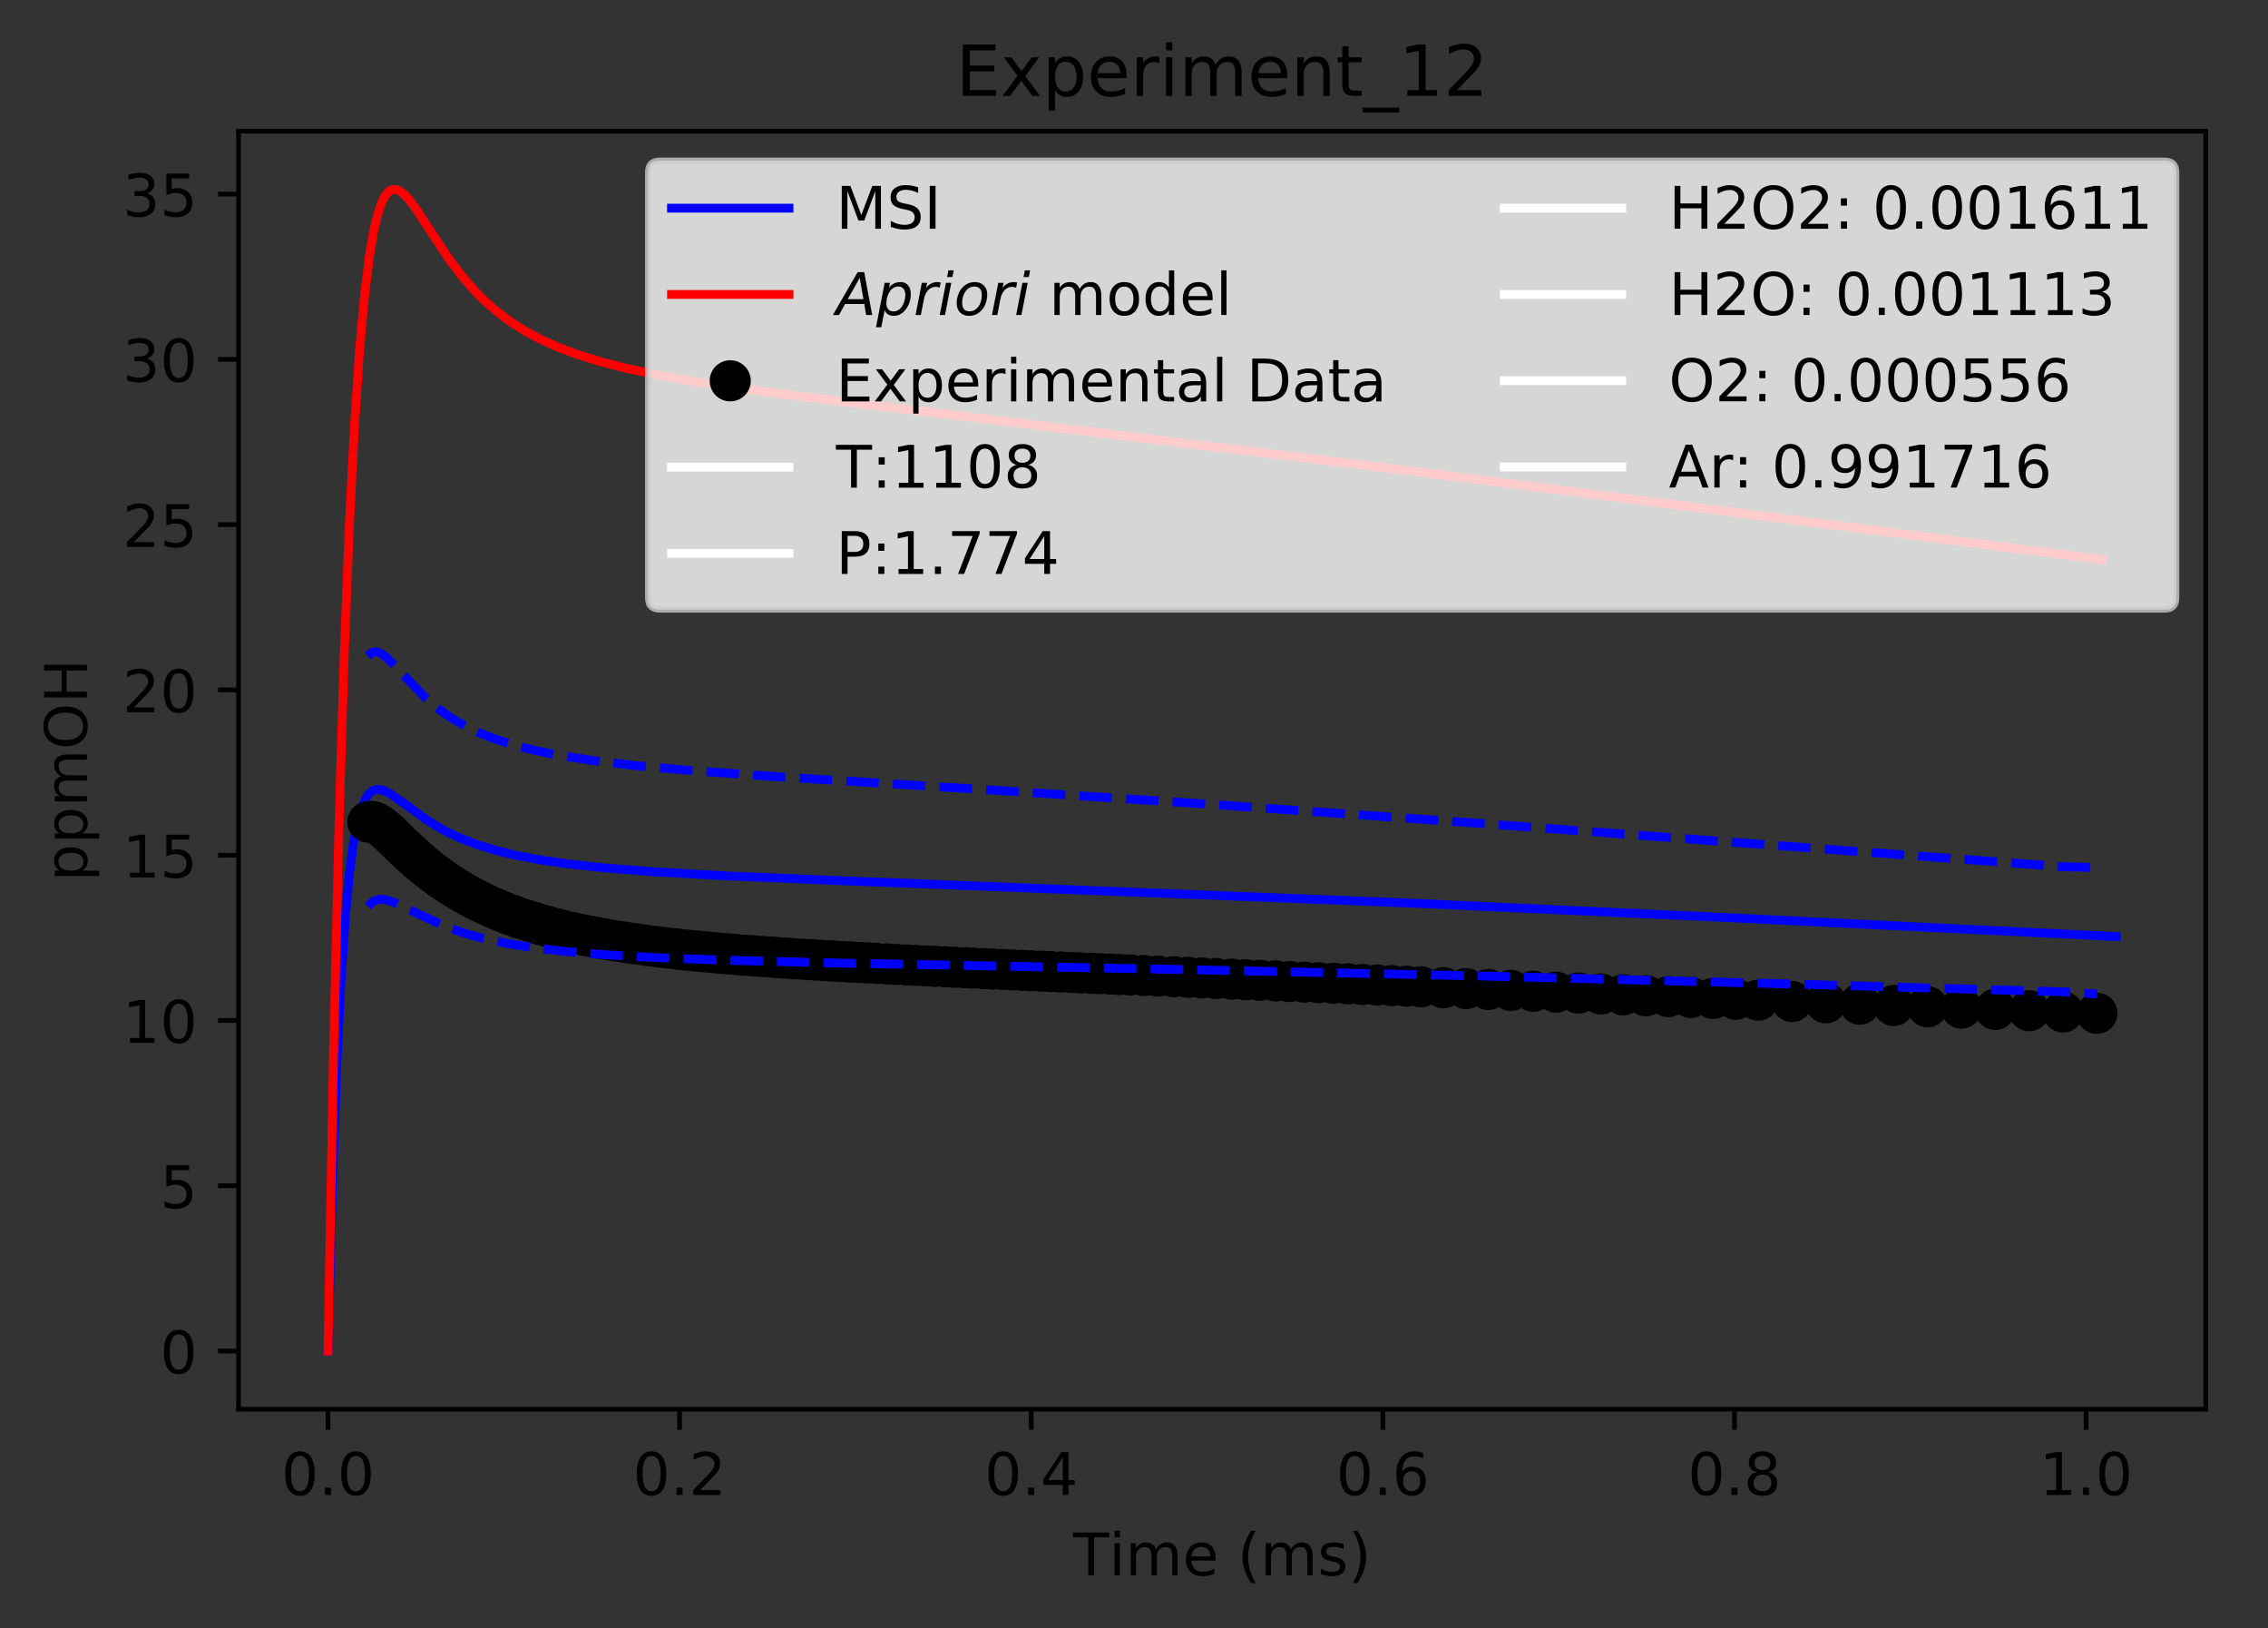 <?xml version="1.0" encoding="utf-8" standalone="no"?>
<!DOCTYPE svg PUBLIC "-//W3C//DTD SVG 1.1//EN"
  "http://www.w3.org/Graphics/SVG/1.1/DTD/svg11.dtd">
<!-- Created with matplotlib (http://matplotlib.org/) -->
<svg height="277pt" version="1.1" viewBox="0 0 386 277" width="386pt" xmlns="http://www.w3.org/2000/svg" xmlns:xlink="http://www.w3.org/1999/xlink">
 <rect x="0" y="0" width="386" height="277" fill="#333333" stroke="none"/>
 <defs>
  <style type="text/css">
*{stroke-linecap:butt;stroke-linejoin:round;}
  </style>
 </defs>
 <g id="figure_1">
  <g id="patch_1">
   <path d="M 0 277.314 
L 386.103 277.314 
L 386.103 0 
L 0 0 
z
" style="fill:none;"/>
  </g>
  <g id="axes_1">
   <g id="patch_2">
    <path d="M 40.603 239.758 
L 375.403 239.758 
L 375.403 22.318 
L 40.603 22.318 
z
" style="fill:none;"/>
   </g>
   <g id="matplotlib.axis_1">
    <g id="xtick_1">
     <g id="line2d_1">
      <defs>
       <path d="M 0 0 
L 0 3.5 
" id="mfe79a3dfa8" style="stroke:#000000;stroke-width:0.8;"/>
      </defs>
      <g>
       <use style="stroke:#000000;stroke-width:0.8;" x="55.821" xlink:href="#mfe79a3dfa8" y="239.758"/>
      </g>
     </g>
     <g id="text_1">
      <!-- 0.0 -->
      <defs>
       <path d="M 31.781 66.406 
Q 24.172 66.406 20.328 58.906 
Q 16.5 51.422 16.5 36.375 
Q 16.5 21.391 20.328 13.891 
Q 24.172 6.391 31.781 6.391 
Q 39.453 6.391 43.281 13.891 
Q 47.125 21.391 47.125 36.375 
Q 47.125 51.422 43.281 58.906 
Q 39.453 66.406 31.781 66.406 
z
M 31.781 74.219 
Q 44.047 74.219 50.516 64.516 
Q 56.984 54.828 56.984 36.375 
Q 56.984 17.969 50.516 8.266 
Q 44.047 -1.422 31.781 -1.422 
Q 19.531 -1.422 13.062 8.266 
Q 6.594 17.969 6.594 36.375 
Q 6.594 54.828 13.062 64.516 
Q 19.531 74.219 31.781 74.219 
z
" id="DejaVuSans-30"/>
       <path d="M 10.688 12.406 
L 21 12.406 
L 21 0 
L 10.688 0 
z
" id="DejaVuSans-2e"/>
      </defs>
      <g transform="translate(47.87 254.357)scale(0.1 -0.1)">
       <use xlink:href="#DejaVuSans-30"/>
       <use x="63.623" xlink:href="#DejaVuSans-2e"/>
       <use x="95.41" xlink:href="#DejaVuSans-30"/>
      </g>
     </g>
    </g>
    <g id="xtick_2">
     <g id="line2d_2">
      <g>
       <use style="stroke:#000000;stroke-width:0.8;" x="115.665" xlink:href="#mfe79a3dfa8" y="239.758"/>
      </g>
     </g>
     <g id="text_2">
      <!-- 0.2 -->
      <defs>
       <path d="M 19.188 8.297 
L 53.609 8.297 
L 53.609 0 
L 7.328 0 
L 7.328 8.297 
Q 12.938 14.109 22.625 23.891 
Q 32.328 33.688 34.812 36.531 
Q 39.547 41.844 41.422 45.531 
Q 43.312 49.219 43.312 52.781 
Q 43.312 58.594 39.234 62.25 
Q 35.156 65.922 28.609 65.922 
Q 23.969 65.922 18.812 64.312 
Q 13.672 62.703 7.812 59.422 
L 7.812 69.391 
Q 13.766 71.781 18.938 73 
Q 24.125 74.219 28.422 74.219 
Q 39.75 74.219 46.484 68.547 
Q 53.219 62.891 53.219 53.422 
Q 53.219 48.922 51.531 44.891 
Q 49.859 40.875 45.406 35.406 
Q 44.188 33.984 37.641 27.219 
Q 31.109 20.453 19.188 8.297 
z
" id="DejaVuSans-32"/>
      </defs>
      <g transform="translate(107.714 254.357)scale(0.1 -0.1)">
       <use xlink:href="#DejaVuSans-30"/>
       <use x="63.623" xlink:href="#DejaVuSans-2e"/>
       <use x="95.41" xlink:href="#DejaVuSans-32"/>
      </g>
     </g>
    </g>
    <g id="xtick_3">
     <g id="line2d_3">
      <g>
       <use style="stroke:#000000;stroke-width:0.8;" x="175.51" xlink:href="#mfe79a3dfa8" y="239.758"/>
      </g>
     </g>
     <g id="text_3">
      <!-- 0.4 -->
      <defs>
       <path d="M 37.797 64.312 
L 12.891 25.391 
L 37.797 25.391 
z
M 35.203 72.906 
L 47.609 72.906 
L 47.609 25.391 
L 58.016 25.391 
L 58.016 17.188 
L 47.609 17.188 
L 47.609 0 
L 37.797 0 
L 37.797 17.188 
L 4.891 17.188 
L 4.891 26.703 
z
" id="DejaVuSans-34"/>
      </defs>
      <g transform="translate(167.558 254.357)scale(0.1 -0.1)">
       <use xlink:href="#DejaVuSans-30"/>
       <use x="63.623" xlink:href="#DejaVuSans-2e"/>
       <use x="95.41" xlink:href="#DejaVuSans-34"/>
      </g>
     </g>
    </g>
    <g id="xtick_4">
     <g id="line2d_4">
      <g>
       <use style="stroke:#000000;stroke-width:0.8;" x="235.354" xlink:href="#mfe79a3dfa8" y="239.758"/>
      </g>
     </g>
     <g id="text_4">
      <!-- 0.6 -->
      <defs>
       <path d="M 33.016 40.375 
Q 26.375 40.375 22.484 35.828 
Q 18.609 31.297 18.609 23.391 
Q 18.609 15.531 22.484 10.953 
Q 26.375 6.391 33.016 6.391 
Q 39.656 6.391 43.531 10.953 
Q 47.406 15.531 47.406 23.391 
Q 47.406 31.297 43.531 35.828 
Q 39.656 40.375 33.016 40.375 
z
M 52.594 71.297 
L 52.594 62.312 
Q 48.875 64.062 45.094 64.984 
Q 41.312 65.922 37.594 65.922 
Q 27.828 65.922 22.672 59.328 
Q 17.531 52.734 16.797 39.406 
Q 19.672 43.656 24.016 45.922 
Q 28.375 48.188 33.594 48.188 
Q 44.578 48.188 50.953 41.516 
Q 57.328 34.859 57.328 23.391 
Q 57.328 12.156 50.688 5.359 
Q 44.047 -1.422 33.016 -1.422 
Q 20.359 -1.422 13.672 8.266 
Q 6.984 17.969 6.984 36.375 
Q 6.984 53.656 15.188 63.938 
Q 23.391 74.219 37.203 74.219 
Q 40.922 74.219 44.703 73.484 
Q 48.484 72.75 52.594 71.297 
z
" id="DejaVuSans-36"/>
      </defs>
      <g transform="translate(227.402 254.357)scale(0.1 -0.1)">
       <use xlink:href="#DejaVuSans-30"/>
       <use x="63.623" xlink:href="#DejaVuSans-2e"/>
       <use x="95.41" xlink:href="#DejaVuSans-36"/>
      </g>
     </g>
    </g>
    <g id="xtick_5">
     <g id="line2d_5">
      <g>
       <use style="stroke:#000000;stroke-width:0.8;" x="295.198" xlink:href="#mfe79a3dfa8" y="239.758"/>
      </g>
     </g>
     <g id="text_5">
      <!-- 0.8 -->
      <defs>
       <path d="M 31.781 34.625 
Q 24.75 34.625 20.719 30.859 
Q 16.703 27.094 16.703 20.516 
Q 16.703 13.922 20.719 10.156 
Q 24.75 6.391 31.781 6.391 
Q 38.812 6.391 42.859 10.172 
Q 46.922 13.969 46.922 20.516 
Q 46.922 27.094 42.891 30.859 
Q 38.875 34.625 31.781 34.625 
z
M 21.922 38.812 
Q 15.578 40.375 12.031 44.719 
Q 8.5 49.078 8.5 55.328 
Q 8.5 64.062 14.719 69.141 
Q 20.953 74.219 31.781 74.219 
Q 42.672 74.219 48.875 69.141 
Q 55.078 64.062 55.078 55.328 
Q 55.078 49.078 51.531 44.719 
Q 48 40.375 41.703 38.812 
Q 48.828 37.156 52.797 32.312 
Q 56.781 27.484 56.781 20.516 
Q 56.781 9.906 50.312 4.234 
Q 43.844 -1.422 31.781 -1.422 
Q 19.734 -1.422 13.25 4.234 
Q 6.781 9.906 6.781 20.516 
Q 6.781 27.484 10.781 32.312 
Q 14.797 37.156 21.922 38.812 
z
M 18.312 54.391 
Q 18.312 48.734 21.844 45.562 
Q 25.391 42.391 31.781 42.391 
Q 38.141 42.391 41.719 45.562 
Q 45.312 48.734 45.312 54.391 
Q 45.312 60.062 41.719 63.234 
Q 38.141 66.406 31.781 66.406 
Q 25.391 66.406 21.844 63.234 
Q 18.312 60.062 18.312 54.391 
z
" id="DejaVuSans-38"/>
      </defs>
      <g transform="translate(287.246 254.357)scale(0.1 -0.1)">
       <use xlink:href="#DejaVuSans-30"/>
       <use x="63.623" xlink:href="#DejaVuSans-2e"/>
       <use x="95.41" xlink:href="#DejaVuSans-38"/>
      </g>
     </g>
    </g>
    <g id="xtick_6">
     <g id="line2d_6">
      <g>
       <use style="stroke:#000000;stroke-width:0.8;" x="355.042" xlink:href="#mfe79a3dfa8" y="239.758"/>
      </g>
     </g>
     <g id="text_6">
      <!-- 1.0 -->
      <defs>
       <path d="M 12.406 8.297 
L 28.516 8.297 
L 28.516 63.922 
L 10.984 60.406 
L 10.984 69.391 
L 28.422 72.906 
L 38.281 72.906 
L 38.281 8.297 
L 54.391 8.297 
L 54.391 0 
L 12.406 0 
z
" id="DejaVuSans-31"/>
      </defs>
      <g transform="translate(347.09 254.357)scale(0.1 -0.1)">
       <use xlink:href="#DejaVuSans-31"/>
       <use x="63.623" xlink:href="#DejaVuSans-2e"/>
       <use x="95.41" xlink:href="#DejaVuSans-30"/>
      </g>
     </g>
    </g>
    <g id="text_7">
     <!-- Time (ms) -->
     <defs>
      <path d="M -0.297 72.906 
L 61.375 72.906 
L 61.375 64.594 
L 35.5 64.594 
L 35.5 0 
L 25.594 0 
L 25.594 64.594 
L -0.297 64.594 
z
" id="DejaVuSans-54"/>
      <path d="M 9.422 54.688 
L 18.406 54.688 
L 18.406 0 
L 9.422 0 
z
M 9.422 75.984 
L 18.406 75.984 
L 18.406 64.594 
L 9.422 64.594 
z
" id="DejaVuSans-69"/>
      <path d="M 52 44.188 
Q 55.375 50.25 60.062 53.125 
Q 64.75 56 71.094 56 
Q 79.641 56 84.281 50.016 
Q 88.922 44.047 88.922 33.016 
L 88.922 0 
L 79.891 0 
L 79.891 32.719 
Q 79.891 40.578 77.094 44.375 
Q 74.312 48.188 68.609 48.188 
Q 61.625 48.188 57.562 43.547 
Q 53.516 38.922 53.516 30.906 
L 53.516 0 
L 44.484 0 
L 44.484 32.719 
Q 44.484 40.625 41.703 44.406 
Q 38.922 48.188 33.109 48.188 
Q 26.219 48.188 22.156 43.531 
Q 18.109 38.875 18.109 30.906 
L 18.109 0 
L 9.078 0 
L 9.078 54.688 
L 18.109 54.688 
L 18.109 46.188 
Q 21.188 51.219 25.484 53.609 
Q 29.781 56 35.688 56 
Q 41.656 56 45.828 52.969 
Q 50 49.953 52 44.188 
z
" id="DejaVuSans-6d"/>
      <path d="M 56.203 29.594 
L 56.203 25.203 
L 14.891 25.203 
Q 15.484 15.922 20.484 11.062 
Q 25.484 6.203 34.422 6.203 
Q 39.594 6.203 44.453 7.469 
Q 49.312 8.734 54.109 11.281 
L 54.109 2.781 
Q 49.266 0.734 44.188 -0.344 
Q 39.109 -1.422 33.891 -1.422 
Q 20.797 -1.422 13.156 6.188 
Q 5.516 13.812 5.516 26.812 
Q 5.516 40.234 12.766 48.109 
Q 20.016 56 32.328 56 
Q 43.359 56 49.781 48.891 
Q 56.203 41.797 56.203 29.594 
z
M 47.219 32.234 
Q 47.125 39.594 43.094 43.984 
Q 39.062 48.391 32.422 48.391 
Q 24.906 48.391 20.391 44.141 
Q 15.875 39.891 15.188 32.172 
z
" id="DejaVuSans-65"/>
      <path id="DejaVuSans-20"/>
      <path d="M 31 75.875 
Q 24.469 64.656 21.281 53.656 
Q 18.109 42.672 18.109 31.391 
Q 18.109 20.125 21.312 9.062 
Q 24.516 -2 31 -13.188 
L 23.188 -13.188 
Q 15.875 -1.703 12.234 9.375 
Q 8.594 20.453 8.594 31.391 
Q 8.594 42.281 12.203 53.312 
Q 15.828 64.359 23.188 75.875 
z
" id="DejaVuSans-28"/>
      <path d="M 44.281 53.078 
L 44.281 44.578 
Q 40.484 46.531 36.375 47.5 
Q 32.281 48.484 27.875 48.484 
Q 21.188 48.484 17.844 46.438 
Q 14.5 44.391 14.5 40.281 
Q 14.5 37.156 16.891 35.375 
Q 19.281 33.594 26.516 31.984 
L 29.594 31.297 
Q 39.156 29.25 43.188 25.516 
Q 47.219 21.781 47.219 15.094 
Q 47.219 7.469 41.188 3.016 
Q 35.156 -1.422 24.609 -1.422 
Q 20.219 -1.422 15.453 -0.562 
Q 10.688 0.297 5.422 2 
L 5.422 11.281 
Q 10.406 8.688 15.234 7.391 
Q 20.062 6.109 24.812 6.109 
Q 31.156 6.109 34.562 8.281 
Q 37.984 10.453 37.984 14.406 
Q 37.984 18.062 35.516 20.016 
Q 33.062 21.969 24.703 23.781 
L 21.578 24.516 
Q 13.234 26.266 9.516 29.906 
Q 5.812 33.547 5.812 39.891 
Q 5.812 47.609 11.281 51.797 
Q 16.75 56 26.812 56 
Q 31.781 56 36.172 55.266 
Q 40.578 54.547 44.281 53.078 
z
" id="DejaVuSans-73"/>
      <path d="M 8.016 75.875 
L 15.828 75.875 
Q 23.141 64.359 26.781 53.312 
Q 30.422 42.281 30.422 31.391 
Q 30.422 20.453 26.781 9.375 
Q 23.141 -1.703 15.828 -13.188 
L 8.016 -13.188 
Q 14.5 -2 17.703 9.062 
Q 20.906 20.125 20.906 31.391 
Q 20.906 42.672 17.703 53.656 
Q 14.5 64.656 8.016 75.875 
z
" id="DejaVuSans-29"/>
     </defs>
     <g transform="translate(182.65 268.035)scale(0.1 -0.1)">
      <use xlink:href="#DejaVuSans-54"/>
      <use x="61.037" xlink:href="#DejaVuSans-69"/>
      <use x="88.82" xlink:href="#DejaVuSans-6d"/>
      <use x="186.232" xlink:href="#DejaVuSans-65"/>
      <use x="247.756" xlink:href="#DejaVuSans-20"/>
      <use x="279.543" xlink:href="#DejaVuSans-28"/>
      <use x="318.557" xlink:href="#DejaVuSans-6d"/>
      <use x="415.969" xlink:href="#DejaVuSans-73"/>
      <use x="468.068" xlink:href="#DejaVuSans-29"/>
     </g>
    </g>
   </g>
   <g id="matplotlib.axis_2">
    <g id="ytick_1">
     <g id="line2d_7">
      <defs>
       <path d="M 0 0 
L -3.5 0 
" id="m98f0faa2bf" style="stroke:#000000;stroke-width:0.8;"/>
      </defs>
      <g>
       <use style="stroke:#000000;stroke-width:0.8;" x="40.603" xlink:href="#m98f0faa2bf" y="229.874"/>
      </g>
     </g>
     <g id="text_8">
      <!-- 0 -->
      <g transform="translate(27.241 233.674)scale(0.1 -0.1)">
       <use xlink:href="#DejaVuSans-30"/>
      </g>
     </g>
    </g>
    <g id="ytick_2">
     <g id="line2d_8">
      <g>
       <use style="stroke:#000000;stroke-width:0.8;" x="40.603" xlink:href="#m98f0faa2bf" y="201.752"/>
      </g>
     </g>
     <g id="text_9">
      <!-- 5 -->
      <defs>
       <path d="M 10.797 72.906 
L 49.516 72.906 
L 49.516 64.594 
L 19.828 64.594 
L 19.828 46.734 
Q 21.969 47.469 24.109 47.828 
Q 26.266 48.188 28.422 48.188 
Q 40.625 48.188 47.75 41.5 
Q 54.891 34.812 54.891 23.391 
Q 54.891 11.625 47.562 5.094 
Q 40.234 -1.422 26.906 -1.422 
Q 22.312 -1.422 17.547 -0.641 
Q 12.797 0.141 7.719 1.703 
L 7.719 11.625 
Q 12.109 9.234 16.797 8.062 
Q 21.484 6.891 26.703 6.891 
Q 35.156 6.891 40.078 11.328 
Q 45.016 15.766 45.016 23.391 
Q 45.016 31 40.078 35.438 
Q 35.156 39.891 26.703 39.891 
Q 22.75 39.891 18.812 39.016 
Q 14.891 38.141 10.797 36.281 
z
" id="DejaVuSans-35"/>
      </defs>
      <g transform="translate(27.241 205.552)scale(0.1 -0.1)">
       <use xlink:href="#DejaVuSans-35"/>
      </g>
     </g>
    </g>
    <g id="ytick_3">
     <g id="line2d_9">
      <g>
       <use style="stroke:#000000;stroke-width:0.8;" x="40.603" xlink:href="#m98f0faa2bf" y="173.63"/>
      </g>
     </g>
     <g id="text_10">
      <!-- 10 -->
      <g transform="translate(20.878 177.429)scale(0.1 -0.1)">
       <use xlink:href="#DejaVuSans-31"/>
       <use x="63.623" xlink:href="#DejaVuSans-30"/>
      </g>
     </g>
    </g>
    <g id="ytick_4">
     <g id="line2d_10">
      <g>
       <use style="stroke:#000000;stroke-width:0.8;" x="40.603" xlink:href="#m98f0faa2bf" y="145.508"/>
      </g>
     </g>
     <g id="text_11">
      <!-- 15 -->
      <g transform="translate(20.878 149.307)scale(0.1 -0.1)">
       <use xlink:href="#DejaVuSans-31"/>
       <use x="63.623" xlink:href="#DejaVuSans-35"/>
      </g>
     </g>
    </g>
    <g id="ytick_5">
     <g id="line2d_11">
      <g>
       <use style="stroke:#000000;stroke-width:0.8;" x="40.603" xlink:href="#m98f0faa2bf" y="117.386"/>
      </g>
     </g>
     <g id="text_12">
      <!-- 20 -->
      <g transform="translate(20.878 121.185)scale(0.1 -0.1)">
       <use xlink:href="#DejaVuSans-32"/>
       <use x="63.623" xlink:href="#DejaVuSans-30"/>
      </g>
     </g>
    </g>
    <g id="ytick_6">
     <g id="line2d_12">
      <g>
       <use style="stroke:#000000;stroke-width:0.8;" x="40.603" xlink:href="#m98f0faa2bf" y="89.264"/>
      </g>
     </g>
     <g id="text_13">
      <!-- 25 -->
      <g transform="translate(20.878 93.063)scale(0.1 -0.1)">
       <use xlink:href="#DejaVuSans-32"/>
       <use x="63.623" xlink:href="#DejaVuSans-35"/>
      </g>
     </g>
    </g>
    <g id="ytick_7">
     <g id="line2d_13">
      <g>
       <use style="stroke:#000000;stroke-width:0.8;" x="40.603" xlink:href="#m98f0faa2bf" y="61.141"/>
      </g>
     </g>
     <g id="text_14">
      <!-- 30 -->
      <defs>
       <path d="M 40.578 39.312 
Q 47.656 37.797 51.625 33 
Q 55.609 28.219 55.609 21.188 
Q 55.609 10.406 48.188 4.484 
Q 40.766 -1.422 27.094 -1.422 
Q 22.516 -1.422 17.656 -0.516 
Q 12.797 0.391 7.625 2.203 
L 7.625 11.719 
Q 11.719 9.328 16.594 8.109 
Q 21.484 6.891 26.812 6.891 
Q 36.078 6.891 40.938 10.547 
Q 45.797 14.203 45.797 21.188 
Q 45.797 27.641 41.281 31.266 
Q 36.766 34.906 28.719 34.906 
L 20.219 34.906 
L 20.219 43.016 
L 29.109 43.016 
Q 36.375 43.016 40.234 45.922 
Q 44.094 48.828 44.094 54.297 
Q 44.094 59.906 40.109 62.906 
Q 36.141 65.922 28.719 65.922 
Q 24.656 65.922 20.016 65.031 
Q 15.375 64.156 9.812 62.312 
L 9.812 71.094 
Q 15.438 72.656 20.344 73.438 
Q 25.25 74.219 29.594 74.219 
Q 40.828 74.219 47.359 69.109 
Q 53.906 64.016 53.906 55.328 
Q 53.906 49.266 50.438 45.094 
Q 46.969 40.922 40.578 39.312 
z
" id="DejaVuSans-33"/>
      </defs>
      <g transform="translate(20.878 64.941)scale(0.1 -0.1)">
       <use xlink:href="#DejaVuSans-33"/>
       <use x="63.623" xlink:href="#DejaVuSans-30"/>
      </g>
     </g>
    </g>
    <g id="ytick_8">
     <g id="line2d_14">
      <g>
       <use style="stroke:#000000;stroke-width:0.8;" x="40.603" xlink:href="#m98f0faa2bf" y="33.019"/>
      </g>
     </g>
     <g id="text_15">
      <!-- 35 -->
      <g transform="translate(20.878 36.818)scale(0.1 -0.1)">
       <use xlink:href="#DejaVuSans-33"/>
       <use x="63.623" xlink:href="#DejaVuSans-35"/>
      </g>
     </g>
    </g>
    <g id="text_16">
     <!-- ppmOH -->
     <defs>
      <path d="M 18.109 8.203 
L 18.109 -20.797 
L 9.078 -20.797 
L 9.078 54.688 
L 18.109 54.688 
L 18.109 46.391 
Q 20.953 51.266 25.266 53.625 
Q 29.594 56 35.594 56 
Q 45.562 56 51.781 48.094 
Q 58.016 40.188 58.016 27.297 
Q 58.016 14.406 51.781 6.484 
Q 45.562 -1.422 35.594 -1.422 
Q 29.594 -1.422 25.266 0.953 
Q 20.953 3.328 18.109 8.203 
z
M 48.688 27.297 
Q 48.688 37.203 44.609 42.844 
Q 40.531 48.484 33.406 48.484 
Q 26.266 48.484 22.188 42.844 
Q 18.109 37.203 18.109 27.297 
Q 18.109 17.391 22.188 11.75 
Q 26.266 6.109 33.406 6.109 
Q 40.531 6.109 44.609 11.75 
Q 48.688 17.391 48.688 27.297 
z
" id="DejaVuSans-70"/>
      <path d="M 39.406 66.219 
Q 28.656 66.219 22.328 58.203 
Q 16.016 50.203 16.016 36.375 
Q 16.016 22.609 22.328 14.594 
Q 28.656 6.594 39.406 6.594 
Q 50.141 6.594 56.422 14.594 
Q 62.703 22.609 62.703 36.375 
Q 62.703 50.203 56.422 58.203 
Q 50.141 66.219 39.406 66.219 
z
M 39.406 74.219 
Q 54.734 74.219 63.906 63.938 
Q 73.094 53.656 73.094 36.375 
Q 73.094 19.141 63.906 8.859 
Q 54.734 -1.422 39.406 -1.422 
Q 24.031 -1.422 14.812 8.828 
Q 5.609 19.094 5.609 36.375 
Q 5.609 53.656 14.812 63.938 
Q 24.031 74.219 39.406 74.219 
z
" id="DejaVuSans-4f"/>
      <path d="M 9.812 72.906 
L 19.672 72.906 
L 19.672 43.016 
L 55.516 43.016 
L 55.516 72.906 
L 65.375 72.906 
L 65.375 0 
L 55.516 0 
L 55.516 34.719 
L 19.672 34.719 
L 19.672 0 
L 9.812 0 
z
" id="DejaVuSans-48"/>
     </defs>
     <g transform="translate(14.798 149.953)rotate(-90)scale(0.1 -0.1)">
      <use xlink:href="#DejaVuSans-70"/>
      <use x="63.477" xlink:href="#DejaVuSans-70"/>
      <use x="126.953" xlink:href="#DejaVuSans-6d"/>
      <use x="224.365" xlink:href="#DejaVuSans-4f"/>
      <use x="303.076" xlink:href="#DejaVuSans-48"/>
     </g>
    </g>
   </g>
   <g id="line2d_15">
    <path clip-path="url(#p822bb2aae8)" d="M 55.821 229.874 
L 56.582 201.255 
L 57.31 181.249 
L 58.038 166.629 
L 58.766 156.042 
L 59.495 148.466 
L 60.179 143.415 
L 60.864 139.867 
L 61.549 137.451 
L 62.234 135.879 
L 62.781 135.082 
L 63.329 134.596 
L 63.877 134.354 
L 64.493 134.302 
L 65.315 134.494 
L 66.343 135.007 
L 67.987 136.142 
L 73.026 139.794 
L 75.498 141.244 
L 77.976 142.451 
L 80.774 143.563 
L 84.038 144.597 
L 87.601 145.481 
L 91.877 146.298 
L 96.519 146.974 
L 102.953 147.673 
L 111.531 148.344 
L 123.326 149.008 
L 142.109 149.803 
L 239.712 153.639 
L 292.093 156.038 
L 360.185 159.35 
L 360.185 159.35 
" style="fill:none;stroke:#0000ff;stroke-linecap:square;stroke-width:1.5;"/>
   </g>
   <g id="line2d_16">
    <path clip-path="url(#p822bb2aae8)" d="M 55.821 229.874 
L 56.769 179.027 
L 57.714 139.656 
L 58.585 111.382 
L 59.456 89.348 
L 60.327 72.389 
L 61.198 59.543 
L 62.073 49.971 
L 62.952 43.041 
L 63.612 39.267 
L 64.271 36.488 
L 64.931 34.53 
L 65.59 33.246 
L 66.25 32.511 
L 66.689 32.272 
L 67.349 32.222 
L 68.008 32.474 
L 68.668 32.96 
L 69.547 33.878 
L 70.866 35.634 
L 73.403 39.534 
L 76.386 44.018 
L 78.707 47.087 
L 80.696 49.378 
L 82.526 51.221 
L 84.54 52.989 
L 87.058 54.868 
L 89.576 56.446 
L 92.126 57.796 
L 95.214 59.169 
L 98.301 60.318 
L 102.16 61.518 
L 106.791 62.706 
L 112.199 63.849 
L 119.165 65.069 
L 128.452 66.433 
L 142.382 68.205 
L 237.856 79.84 
L 357.787 95.201 
L 357.787 95.201 
" style="fill:none;stroke:#ff0000;stroke-linecap:square;stroke-width:1.5;"/>
   </g>
   <g id="line2d_17">
    <defs>
     <path d="M 0 3 
C 0.796 3 1.559 2.684 2.121 2.121 
C 2.684 1.559 3 0.796 3 0 
C 3 -0.796 2.684 -1.559 2.121 -2.121 
C 1.559 -2.684 0.796 -3 0 -3 
C -0.796 -3 -1.559 -2.684 -2.121 -2.121 
C -2.684 -1.559 -3 -0.796 -3 0 
C -3 0.796 -2.684 1.559 -2.121 2.121 
C -1.559 2.684 -0.796 3 0 3 
z
" id="m45bac92937" style="stroke:#000000;"/>
    </defs>
    <g clip-path="url(#p822bb2aae8)">
     <use style="stroke:#000000;" x="62.614" xlink:href="#m45bac92937" y="139.852"/>
     <use style="stroke:#000000;" x="62.733" xlink:href="#m45bac92937" y="139.817"/>
     <use style="stroke:#000000;" x="62.883" xlink:href="#m45bac92937" y="139.797"/>
     <use style="stroke:#000000;" x="63.003" xlink:href="#m45bac92937" y="139.789"/>
     <use style="stroke:#000000;" x="63.152" xlink:href="#m45bac92937" y="139.793"/>
     <use style="stroke:#000000;" x="63.272" xlink:href="#m45bac92937" y="139.809"/>
     <use style="stroke:#000000;" x="63.422" xlink:href="#m45bac92937" y="139.834"/>
     <use style="stroke:#000000;" x="63.541" xlink:href="#m45bac92937" y="139.869"/>
     <use style="stroke:#000000;" x="63.691" xlink:href="#m45bac92937" y="139.914"/>
     <use style="stroke:#000000;" x="63.81" xlink:href="#m45bac92937" y="139.966"/>
     <use style="stroke:#000000;" x="63.96" xlink:href="#m45bac92937" y="140.026"/>
     <use style="stroke:#000000;" x="64.08" xlink:href="#m45bac92937" y="140.093"/>
     <use style="stroke:#000000;" x="64.229" xlink:href="#m45bac92937" y="140.166"/>
     <use style="stroke:#000000;" x="64.349" xlink:href="#m45bac92937" y="140.245"/>
     <use style="stroke:#000000;" x="64.499" xlink:href="#m45bac92937" y="140.329"/>
     <use style="stroke:#000000;" x="64.618" xlink:href="#m45bac92937" y="140.418"/>
     <use style="stroke:#000000;" x="64.768" xlink:href="#m45bac92937" y="140.512"/>
     <use style="stroke:#000000;" x="64.888" xlink:href="#m45bac92937" y="140.611"/>
     <use style="stroke:#000000;" x="65.037" xlink:href="#m45bac92937" y="140.713"/>
     <use style="stroke:#000000;" x="65.157" xlink:href="#m45bac92937" y="140.818"/>
     <use style="stroke:#000000;" x="65.307" xlink:href="#m45bac92937" y="140.926"/>
     <use style="stroke:#000000;" x="65.426" xlink:href="#m45bac92937" y="141.038"/>
     <use style="stroke:#000000;" x="65.576" xlink:href="#m45bac92937" y="141.151"/>
     <use style="stroke:#000000;" x="65.696" xlink:href="#m45bac92937" y="141.268"/>
     <use style="stroke:#000000;" x="65.815" xlink:href="#m45bac92937" y="141.386"/>
     <use style="stroke:#000000;" x="65.965" xlink:href="#m45bac92937" y="141.506"/>
     <use style="stroke:#000000;" x="66.085" xlink:href="#m45bac92937" y="141.628"/>
     <use style="stroke:#000000;" x="66.234" xlink:href="#m45bac92937" y="141.751"/>
     <use style="stroke:#000000;" x="66.444" xlink:href="#m45bac92937" y="141.939"/>
     <use style="stroke:#000000;" x="66.623" xlink:href="#m45bac92937" y="142.129"/>
     <use style="stroke:#000000;" x="66.833" xlink:href="#m45bac92937" y="142.32"/>
     <use style="stroke:#000000;" x="67.042" xlink:href="#m45bac92937" y="142.513"/>
     <use style="stroke:#000000;" x="67.252" xlink:href="#m45bac92937" y="142.708"/>
     <use style="stroke:#000000;" x="67.431" xlink:href="#m45bac92937" y="142.902"/>
     <use style="stroke:#000000;" x="67.641" xlink:href="#m45bac92937" y="143.097"/>
     <use style="stroke:#000000;" x="67.85" xlink:href="#m45bac92937" y="143.292"/>
     <use style="stroke:#000000;" x="68.03" xlink:href="#m45bac92937" y="143.488"/>
     <use style="stroke:#000000;" x="68.239" xlink:href="#m45bac92937" y="143.682"/>
     <use style="stroke:#000000;" x="68.448" xlink:href="#m45bac92937" y="143.876"/>
     <use style="stroke:#000000;" x="68.658" xlink:href="#m45bac92937" y="144.07"/>
     <use style="stroke:#000000;" x="68.837" xlink:href="#m45bac92937" y="144.262"/>
     <use style="stroke:#000000;" x="69.047" xlink:href="#m45bac92937" y="144.454"/>
     <use style="stroke:#000000;" x="69.256" xlink:href="#m45bac92937" y="144.644"/>
     <use style="stroke:#000000;" x="69.466" xlink:href="#m45bac92937" y="144.834"/>
     <use style="stroke:#000000;" x="69.645" xlink:href="#m45bac92937" y="145.021"/>
     <use style="stroke:#000000;" x="69.855" xlink:href="#m45bac92937" y="145.208"/>
     <use style="stroke:#000000;" x="70.064" xlink:href="#m45bac92937" y="145.393"/>
     <use style="stroke:#000000;" x="70.244" xlink:href="#m45bac92937" y="145.576"/>
     <use style="stroke:#000000;" x="70.453" xlink:href="#m45bac92937" y="145.758"/>
     <use style="stroke:#000000;" x="70.663" xlink:href="#m45bac92937" y="145.938"/>
     <use style="stroke:#000000;" x="70.872" xlink:href="#m45bac92937" y="146.117"/>
     <use style="stroke:#000000;" x="71.052" xlink:href="#m45bac92937" y="146.294"/>
     <use style="stroke:#000000;" x="71.261" xlink:href="#m45bac92937" y="146.469"/>
     <use style="stroke:#000000;" x="71.471" xlink:href="#m45bac92937" y="146.642"/>
     <use style="stroke:#000000;" x="71.68" xlink:href="#m45bac92937" y="146.815"/>
     <use style="stroke:#000000;" x="71.979" xlink:href="#m45bac92937" y="147.072"/>
     <use style="stroke:#000000;" x="72.278" xlink:href="#m45bac92937" y="147.326"/>
     <use style="stroke:#000000;" x="72.578" xlink:href="#m45bac92937" y="147.576"/>
     <use style="stroke:#000000;" x="72.877" xlink:href="#m45bac92937" y="147.822"/>
     <use style="stroke:#000000;" x="73.206" xlink:href="#m45bac92937" y="148.064"/>
     <use style="stroke:#000000;" x="73.505" xlink:href="#m45bac92937" y="148.302"/>
     <use style="stroke:#000000;" x="73.804" xlink:href="#m45bac92937" y="148.536"/>
     <use style="stroke:#000000;" x="74.104" xlink:href="#m45bac92937" y="148.766"/>
     <use style="stroke:#000000;" x="74.433" xlink:href="#m45bac92937" y="148.992"/>
     <use style="stroke:#000000;" x="74.732" xlink:href="#m45bac92937" y="149.215"/>
     <use style="stroke:#000000;" x="75.031" xlink:href="#m45bac92937" y="149.434"/>
     <use style="stroke:#000000;" x="75.33" xlink:href="#m45bac92937" y="149.65"/>
     <use style="stroke:#000000;" x="75.63" xlink:href="#m45bac92937" y="149.861"/>
     <use style="stroke:#000000;" x="75.959" xlink:href="#m45bac92937" y="150.07"/>
     <use style="stroke:#000000;" x="76.258" xlink:href="#m45bac92937" y="150.275"/>
     <use style="stroke:#000000;" x="76.557" xlink:href="#m45bac92937" y="150.476"/>
     <use style="stroke:#000000;" x="76.857" xlink:href="#m45bac92937" y="150.674"/>
     <use style="stroke:#000000;" x="77.335" xlink:href="#m45bac92937" y="150.968"/>
     <use style="stroke:#000000;" x="77.784" xlink:href="#m45bac92937" y="151.254"/>
     <use style="stroke:#000000;" x="78.263" xlink:href="#m45bac92937" y="151.533"/>
     <use style="stroke:#000000;" x="78.712" xlink:href="#m45bac92937" y="151.806"/>
     <use style="stroke:#000000;" x="79.19" xlink:href="#m45bac92937" y="152.071"/>
     <use style="stroke:#000000;" x="79.639" xlink:href="#m45bac92937" y="152.33"/>
     <use style="stroke:#000000;" x="80.118" xlink:href="#m45bac92937" y="152.582"/>
     <use style="stroke:#000000;" x="80.567" xlink:href="#m45bac92937" y="152.828"/>
     <use style="stroke:#000000;" x="81.046" xlink:href="#m45bac92937" y="153.068"/>
     <use style="stroke:#000000;" x="81.494" xlink:href="#m45bac92937" y="153.302"/>
     <use style="stroke:#000000;" x="82.213" xlink:href="#m45bac92937" y="153.648"/>
     <use style="stroke:#000000;" x="82.931" xlink:href="#m45bac92937" y="153.98"/>
     <use style="stroke:#000000;" x="83.619" xlink:href="#m45bac92937" y="154.3"/>
     <use style="stroke:#000000;" x="84.337" xlink:href="#m45bac92937" y="154.608"/>
     <use style="stroke:#000000;" x="85.025" xlink:href="#m45bac92937" y="154.905"/>
     <use style="stroke:#000000;" x="85.743" xlink:href="#m45bac92937" y="155.191"/>
     <use style="stroke:#000000;" x="86.342" xlink:href="#m45bac92937" y="155.467"/>
     <use style="stroke:#000000;" x="87.239" xlink:href="#m45bac92937" y="155.732"/>
     <use style="stroke:#000000;" x="87.838" xlink:href="#m45bac92937" y="155.988"/>
     <use style="stroke:#000000;" x="88.436" xlink:href="#m45bac92937" y="156.235"/>
     <use style="stroke:#000000;" x="89.334" xlink:href="#m45bac92937" y="156.473"/>
     <use style="stroke:#000000;" x="89.932" xlink:href="#m45bac92937" y="156.703"/>
     <use style="stroke:#000000;" x="90.83" xlink:href="#m45bac92937" y="156.924"/>
     <use style="stroke:#000000;" x="91.429" xlink:href="#m45bac92937" y="157.138"/>
     <use style="stroke:#000000;" x="92.027" xlink:href="#m45bac92937" y="157.345"/>
     <use style="stroke:#000000;" x="92.925" xlink:href="#m45bac92937" y="157.544"/>
     <use style="stroke:#000000;" x="93.523" xlink:href="#m45bac92937" y="157.737"/>
     <use style="stroke:#000000;" x="94.122" xlink:href="#m45bac92937" y="157.923"/>
     <use style="stroke:#000000;" x="95.019" xlink:href="#m45bac92937" y="158.102"/>
     <use style="stroke:#000000;" x="95.618" xlink:href="#m45bac92937" y="158.276"/>
     <use style="stroke:#000000;" x="96.216" xlink:href="#m45bac92937" y="158.444"/>
     <use style="stroke:#000000;" x="97.114" xlink:href="#m45bac92937" y="158.607"/>
     <use style="stroke:#000000;" x="97.712" xlink:href="#m45bac92937" y="158.764"/>
     <use style="stroke:#000000;" x="98.311" xlink:href="#m45bac92937" y="158.916"/>
     <use style="stroke:#000000;" x="99.208" xlink:href="#m45bac92937" y="159.063"/>
     <use style="stroke:#000000;" x="99.807" xlink:href="#m45bac92937" y="159.206"/>
     <use style="stroke:#000000;" x="100.704" xlink:href="#m45bac92937" y="159.344"/>
     <use style="stroke:#000000;" x="101.303" xlink:href="#m45bac92937" y="159.478"/>
     <use style="stroke:#000000;" x="101.901" xlink:href="#m45bac92937" y="159.608"/>
     <use style="stroke:#000000;" x="102.799" xlink:href="#m45bac92937" y="159.734"/>
     <use style="stroke:#000000;" x="103.697" xlink:href="#m45bac92937" y="159.922"/>
     <use style="stroke:#000000;" x="104.893" xlink:href="#m45bac92937" y="160.101"/>
     <use style="stroke:#000000;" x="106.09" xlink:href="#m45bac92937" y="160.272"/>
     <use style="stroke:#000000;" x="106.988" xlink:href="#m45bac92937" y="160.436"/>
     <use style="stroke:#000000;" x="108.185" xlink:href="#m45bac92937" y="160.593"/>
     <use style="stroke:#000000;" x="109.382" xlink:href="#m45bac92937" y="160.743"/>
     <use style="stroke:#000000;" x="110.279" xlink:href="#m45bac92937" y="160.887"/>
     <use style="stroke:#000000;" x="111.476" xlink:href="#m45bac92937" y="161.026"/>
     <use style="stroke:#000000;" x="112.673" xlink:href="#m45bac92937" y="161.159"/>
     <use style="stroke:#000000;" x="113.571" xlink:href="#m45bac92937" y="161.287"/>
     <use style="stroke:#000000;" x="114.768" xlink:href="#m45bac92937" y="161.41"/>
     <use style="stroke:#000000;" x="115.665" xlink:href="#m45bac92937" y="161.529"/>
     <use style="stroke:#000000;" x="116.862" xlink:href="#m45bac92937" y="161.643"/>
     <use style="stroke:#000000;" x="118.059" xlink:href="#m45bac92937" y="161.753"/>
     <use style="stroke:#000000;" x="118.957" xlink:href="#m45bac92937" y="161.86"/>
     <use style="stroke:#000000;" x="120.154" xlink:href="#m45bac92937" y="161.963"/>
     <use style="stroke:#000000;" x="121.351" xlink:href="#m45bac92937" y="162.062"/>
     <use style="stroke:#000000;" x="122.248" xlink:href="#m45bac92937" y="162.159"/>
     <use style="stroke:#000000;" x="123.445" xlink:href="#m45bac92937" y="162.253"/>
     <use style="stroke:#000000;" x="124.642" xlink:href="#m45bac92937" y="162.344"/>
     <use style="stroke:#000000;" x="125.54" xlink:href="#m45bac92937" y="162.432"/>
     <use style="stroke:#000000;" x="126.737" xlink:href="#m45bac92937" y="162.518"/>
     <use style="stroke:#000000;" x="127.933" xlink:href="#m45bac92937" y="162.602"/>
     <use style="stroke:#000000;" x="128.831" xlink:href="#m45bac92937" y="162.683"/>
     <use style="stroke:#000000;" x="130.028" xlink:href="#m45bac92937" y="162.763"/>
     <use style="stroke:#000000;" x="131.225" xlink:href="#m45bac92937" y="162.84"/>
     <use style="stroke:#000000;" x="132.123" xlink:href="#m45bac92937" y="162.916"/>
     <use style="stroke:#000000;" x="133.319" xlink:href="#m45bac92937" y="162.99"/>
     <use style="stroke:#000000;" x="134.516" xlink:href="#m45bac92937" y="163.062"/>
     <use style="stroke:#000000;" x="135.414" xlink:href="#m45bac92937" y="163.133"/>
     <use style="stroke:#000000;" x="136.611" xlink:href="#m45bac92937" y="163.202"/>
     <use style="stroke:#000000;" x="137.808" xlink:href="#m45bac92937" y="163.27"/>
     <use style="stroke:#000000;" x="138.705" xlink:href="#m45bac92937" y="163.337"/>
     <use style="stroke:#000000;" x="139.902" xlink:href="#m45bac92937" y="163.403"/>
     <use style="stroke:#000000;" x="141.099" xlink:href="#m45bac92937" y="163.467"/>
     <use style="stroke:#000000;" x="141.997" xlink:href="#m45bac92937" y="163.531"/>
     <use style="stroke:#000000;" x="143.194" xlink:href="#m45bac92937" y="163.593"/>
     <use style="stroke:#000000;" x="144.391" xlink:href="#m45bac92937" y="163.655"/>
     <use style="stroke:#000000;" x="145.288" xlink:href="#m45bac92937" y="163.715"/>
     <use style="stroke:#000000;" x="146.485" xlink:href="#m45bac92937" y="163.774"/>
     <use style="stroke:#000000;" x="147.682" xlink:href="#m45bac92937" y="163.833"/>
     <use style="stroke:#000000;" x="149.178" xlink:href="#m45bac92937" y="163.921"/>
     <use style="stroke:#000000;" x="150.973" xlink:href="#m45bac92937" y="164.007"/>
     <use style="stroke:#000000;" x="152.47" xlink:href="#m45bac92937" y="164.091"/>
     <use style="stroke:#000000;" x="154.265" xlink:href="#m45bac92937" y="164.174"/>
     <use style="stroke:#000000;" x="155.761" xlink:href="#m45bac92937" y="164.255"/>
     <use style="stroke:#000000;" x="157.556" xlink:href="#m45bac92937" y="164.336"/>
     <use style="stroke:#000000;" x="159.052" xlink:href="#m45bac92937" y="164.416"/>
     <use style="stroke:#000000;" x="160.848" xlink:href="#m45bac92937" y="164.494"/>
     <use style="stroke:#000000;" x="162.344" xlink:href="#m45bac92937" y="164.572"/>
     <use style="stroke:#000000;" x="164.139" xlink:href="#m45bac92937" y="164.648"/>
     <use style="stroke:#000000;" x="165.635" xlink:href="#m45bac92937" y="164.724"/>
     <use style="stroke:#000000;" x="167.431" xlink:href="#m45bac92937" y="164.8"/>
     <use style="stroke:#000000;" x="168.927" xlink:href="#m45bac92937" y="164.875"/>
     <use style="stroke:#000000;" x="170.722" xlink:href="#m45bac92937" y="164.949"/>
     <use style="stroke:#000000;" x="172.218" xlink:href="#m45bac92937" y="165.022"/>
     <use style="stroke:#000000;" x="174.013" xlink:href="#m45bac92937" y="165.095"/>
     <use style="stroke:#000000;" x="175.51" xlink:href="#m45bac92937" y="165.168"/>
     <use style="stroke:#000000;" x="177.305" xlink:href="#m45bac92937" y="165.24"/>
     <use style="stroke:#000000;" x="178.801" xlink:href="#m45bac92937" y="165.312"/>
     <use style="stroke:#000000;" x="180.596" xlink:href="#m45bac92937" y="165.382"/>
     <use style="stroke:#000000;" x="182.392" xlink:href="#m45bac92937" y="165.454"/>
     <use style="stroke:#000000;" x="183.888" xlink:href="#m45bac92937" y="165.524"/>
     <use style="stroke:#000000;" x="185.683" xlink:href="#m45bac92937" y="165.594"/>
     <use style="stroke:#000000;" x="187.179" xlink:href="#m45bac92937" y="165.665"/>
     <use style="stroke:#000000;" x="188.974" xlink:href="#m45bac92937" y="165.735"/>
     <use style="stroke:#000000;" x="190.471" xlink:href="#m45bac92937" y="165.804"/>
     <use style="stroke:#000000;" x="192.266" xlink:href="#m45bac92937" y="165.873"/>
     <use style="stroke:#000000;" x="194.66" xlink:href="#m45bac92937" y="165.977"/>
     <use style="stroke:#000000;" x="197.053" xlink:href="#m45bac92937" y="166.08"/>
     <use style="stroke:#000000;" x="199.746" xlink:href="#m45bac92937" y="166.183"/>
     <use style="stroke:#000000;" x="202.14" xlink:href="#m45bac92937" y="166.286"/>
     <use style="stroke:#000000;" x="204.534" xlink:href="#m45bac92937" y="166.388"/>
     <use style="stroke:#000000;" x="206.928" xlink:href="#m45bac92937" y="166.49"/>
     <use style="stroke:#000000;" x="209.621" xlink:href="#m45bac92937" y="166.592"/>
     <use style="stroke:#000000;" x="212.014" xlink:href="#m45bac92937" y="166.693"/>
     <use style="stroke:#000000;" x="214.408" xlink:href="#m45bac92937" y="166.794"/>
     <use style="stroke:#000000;" x="217.101" xlink:href="#m45bac92937" y="166.895"/>
     <use style="stroke:#000000;" x="219.48" xlink:href="#m45bac92937" y="166.996"/>
     <use style="stroke:#000000;" x="221.963" xlink:href="#m45bac92937" y="167.097"/>
     <use style="stroke:#000000;" x="224.446" xlink:href="#m45bac92937" y="167.197"/>
     <use style="stroke:#000000;" x="226.93" xlink:href="#m45bac92937" y="167.298"/>
     <use style="stroke:#000000;" x="229.413" xlink:href="#m45bac92937" y="167.398"/>
     <use style="stroke:#000000;" x="231.896" xlink:href="#m45bac92937" y="167.498"/>
     <use style="stroke:#000000;" x="234.38" xlink:href="#m45bac92937" y="167.597"/>
     <use style="stroke:#000000;" x="236.863" xlink:href="#m45bac92937" y="167.697"/>
     <use style="stroke:#000000;" x="239.346" xlink:href="#m45bac92937" y="167.797"/>
     <use style="stroke:#000000;" x="241.83" xlink:href="#m45bac92937" y="167.897"/>
     <use style="stroke:#000000;" x="245.657" xlink:href="#m45bac92937" y="168.05"/>
     <use style="stroke:#000000;" x="249.484" xlink:href="#m45bac92937" y="168.203"/>
     <use style="stroke:#000000;" x="253.311" xlink:href="#m45bac92937" y="168.356"/>
     <use style="stroke:#000000;" x="257.138" xlink:href="#m45bac92937" y="168.508"/>
     <use style="stroke:#000000;" x="260.965" xlink:href="#m45bac92937" y="168.66"/>
     <use style="stroke:#000000;" x="264.792" xlink:href="#m45bac92937" y="168.812"/>
     <use style="stroke:#000000;" x="268.619" xlink:href="#m45bac92937" y="168.964"/>
     <use style="stroke:#000000;" x="272.446" xlink:href="#m45bac92937" y="169.115"/>
     <use style="stroke:#000000;" x="276.273" xlink:href="#m45bac92937" y="169.267"/>
     <use style="stroke:#000000;" x="280.1" xlink:href="#m45bac92937" y="169.418"/>
     <use style="stroke:#000000;" x="283.926" xlink:href="#m45bac92937" y="169.569"/>
     <use style="stroke:#000000;" x="287.753" xlink:href="#m45bac92937" y="169.72"/>
     <use style="stroke:#000000;" x="291.581" xlink:href="#m45bac92937" y="169.87"/>
     <use style="stroke:#000000;" x="295.408" xlink:href="#m45bac92937" y="170.021"/>
     <use style="stroke:#000000;" x="299.234" xlink:href="#m45bac92937" y="170.171"/>
     <use style="stroke:#000000;" x="304.999" xlink:href="#m45bac92937" y="170.397"/>
     <use style="stroke:#000000;" x="310.764" xlink:href="#m45bac92937" y="170.622"/>
     <use style="stroke:#000000;" x="316.529" xlink:href="#m45bac92937" y="170.847"/>
     <use style="stroke:#000000;" x="322.294" xlink:href="#m45bac92937" y="171.071"/>
     <use style="stroke:#000000;" x="328.058" xlink:href="#m45bac92937" y="171.294"/>
     <use style="stroke:#000000;" x="333.823" xlink:href="#m45bac92937" y="171.518"/>
     <use style="stroke:#000000;" x="339.588" xlink:href="#m45bac92937" y="171.74"/>
     <use style="stroke:#000000;" x="345.353" xlink:href="#m45bac92937" y="171.962"/>
     <use style="stroke:#000000;" x="351.118" xlink:href="#m45bac92937" y="172.184"/>
     <use style="stroke:#000000;" x="356.882" xlink:href="#m45bac92937" y="172.404"/>
    </g>
   </g>
   <g id="line2d_18">
    <path clip-path="url(#p822bb2aae8)" d="M 62.614 111.624 
L 63.152 111.107 
L 63.691 110.899 
L 64.229 110.928 
L 64.888 111.202 
L 65.815 111.892 
L 67.042 113.105 
L 72.578 118.912 
L 74.732 120.706 
L 76.857 122.191 
L 79.19 123.547 
L 81.494 124.657 
L 84.337 125.78 
L 87.838 126.879 
L 91.429 127.769 
L 95.618 128.592 
L 101.303 129.457 
L 108.185 130.26 
L 118.059 131.144 
L 132.123 132.144 
L 168.927 134.433 
L 206.928 136.912 
L 249.484 139.919 
L 328.058 145.756 
L 351.118 147.466 
L 356.882 147.611 
L 356.882 147.611 
" style="fill:none;stroke:#0000ff;stroke-dasharray:5.55,2.4;stroke-dashoffset:0;stroke-width:1.5;"/>
   </g>
   <g id="line2d_19">
    <path clip-path="url(#p822bb2aae8)" d="M 62.614 154.221 
L 63.272 153.549 
L 63.96 153.163 
L 64.618 153.017 
L 65.426 153.048 
L 66.444 153.308 
L 68.03 153.981 
L 75.959 157.722 
L 79.19 158.832 
L 82.213 159.662 
L 86.342 160.543 
L 90.83 161.258 
L 96.216 161.886 
L 102.799 162.431 
L 111.476 162.924 
L 123.445 163.375 
L 143.194 163.865 
L 202.14 164.975 
L 253.311 166.087 
L 304.999 167.42 
L 351.118 168.753 
L 356.882 169.134 
L 356.882 169.134 
" style="fill:none;stroke:#0000ff;stroke-dasharray:5.55,2.4;stroke-dashoffset:0;stroke-width:1.5;"/>
   </g>
   <g id="line2d_20"/>
   <g id="line2d_21"/>
   <g id="line2d_22"/>
   <g id="line2d_23"/>
   <g id="line2d_24"/>
   <g id="line2d_25"/>
   <g id="patch_3">
    <path d="M 40.603 239.758 
L 40.603 22.318 
" style="fill:none;stroke:#000000;stroke-linecap:square;stroke-linejoin:miter;stroke-width:0.8;"/>
   </g>
   <g id="patch_4">
    <path d="M 375.403 239.758 
L 375.403 22.318 
" style="fill:none;stroke:#000000;stroke-linecap:square;stroke-linejoin:miter;stroke-width:0.8;"/>
   </g>
   <g id="patch_5">
    <path d="M 40.603 239.758 
L 375.403 239.758 
" style="fill:none;stroke:#000000;stroke-linecap:square;stroke-linejoin:miter;stroke-width:0.8;"/>
   </g>
   <g id="patch_6">
    <path d="M 40.603 22.318 
L 375.403 22.318 
" style="fill:none;stroke:#000000;stroke-linecap:square;stroke-linejoin:miter;stroke-width:0.8;"/>
   </g>
   <g id="text_17">
    <!-- Experiment_12 -->
    <defs>
     <path d="M 9.812 72.906 
L 55.906 72.906 
L 55.906 64.594 
L 19.672 64.594 
L 19.672 43.016 
L 54.391 43.016 
L 54.391 34.719 
L 19.672 34.719 
L 19.672 8.297 
L 56.781 8.297 
L 56.781 0 
L 9.812 0 
z
" id="DejaVuSans-45"/>
     <path d="M 54.891 54.688 
L 35.109 28.078 
L 55.906 0 
L 45.312 0 
L 29.391 21.484 
L 13.484 0 
L 2.875 0 
L 24.125 28.609 
L 4.688 54.688 
L 15.281 54.688 
L 29.781 35.203 
L 44.281 54.688 
z
" id="DejaVuSans-78"/>
     <path d="M 41.109 46.297 
Q 39.594 47.172 37.812 47.578 
Q 36.031 48 33.891 48 
Q 26.266 48 22.188 43.047 
Q 18.109 38.094 18.109 28.812 
L 18.109 0 
L 9.078 0 
L 9.078 54.688 
L 18.109 54.688 
L 18.109 46.188 
Q 20.953 51.172 25.484 53.578 
Q 30.031 56 36.531 56 
Q 37.453 56 38.578 55.875 
Q 39.703 55.766 41.062 55.516 
z
" id="DejaVuSans-72"/>
     <path d="M 54.891 33.016 
L 54.891 0 
L 45.906 0 
L 45.906 32.719 
Q 45.906 40.484 42.875 44.328 
Q 39.844 48.188 33.797 48.188 
Q 26.516 48.188 22.312 43.547 
Q 18.109 38.922 18.109 30.906 
L 18.109 0 
L 9.078 0 
L 9.078 54.688 
L 18.109 54.688 
L 18.109 46.188 
Q 21.344 51.125 25.703 53.562 
Q 30.078 56 35.797 56 
Q 45.219 56 50.047 50.172 
Q 54.891 44.344 54.891 33.016 
z
" id="DejaVuSans-6e"/>
     <path d="M 18.312 70.219 
L 18.312 54.688 
L 36.812 54.688 
L 36.812 47.703 
L 18.312 47.703 
L 18.312 18.016 
Q 18.312 11.328 20.141 9.422 
Q 21.969 7.516 27.594 7.516 
L 36.812 7.516 
L 36.812 0 
L 27.594 0 
Q 17.188 0 13.234 3.875 
Q 9.281 7.766 9.281 18.016 
L 9.281 47.703 
L 2.688 47.703 
L 2.688 54.688 
L 9.281 54.688 
L 9.281 70.219 
z
" id="DejaVuSans-74"/>
     <path d="M 50.984 -16.609 
L 50.984 -23.578 
L -0.984 -23.578 
L -0.984 -16.609 
z
" id="DejaVuSans-5f"/>
    </defs>
    <g transform="translate(162.7 16.318)scale(0.12 -0.12)">
     <use xlink:href="#DejaVuSans-45"/>
     <use x="63.184" xlink:href="#DejaVuSans-78"/>
     <use x="122.363" xlink:href="#DejaVuSans-70"/>
     <use x="185.84" xlink:href="#DejaVuSans-65"/>
     <use x="247.363" xlink:href="#DejaVuSans-72"/>
     <use x="288.477" xlink:href="#DejaVuSans-69"/>
     <use x="316.26" xlink:href="#DejaVuSans-6d"/>
     <use x="413.672" xlink:href="#DejaVuSans-65"/>
     <use x="475.195" xlink:href="#DejaVuSans-6e"/>
     <use x="538.574" xlink:href="#DejaVuSans-74"/>
     <use x="577.783" xlink:href="#DejaVuSans-5f"/>
     <use x="627.783" xlink:href="#DejaVuSans-31"/>
     <use x="691.406" xlink:href="#DejaVuSans-32"/>
    </g>
   </g>
   <g id="legend_1">
    <g id="patch_7">
     <path d="M 112.283 103.731 
L 368.403 103.731 
Q 370.403 103.731 370.403 101.731 
L 370.403 29.318 
Q 370.403 27.318 368.403 27.318 
L 112.283 27.318 
Q 110.283 27.318 110.283 29.318 
L 110.283 101.731 
Q 110.283 103.731 112.283 103.731 
z
" style="fill:#ffffff;opacity:0.8;stroke:#cccccc;stroke-linejoin:miter;"/>
    </g>
    <g id="line2d_26">
     <path d="M 114.283 35.417 
L 134.283 35.417 
" style="fill:none;stroke:#0000ff;stroke-linecap:square;stroke-width:1.5;"/>
    </g>
    <g id="line2d_27"/>
    <g id="text_18">
     <!-- MSI -->
     <defs>
      <path d="M 9.812 72.906 
L 24.516 72.906 
L 43.109 23.297 
L 61.812 72.906 
L 76.516 72.906 
L 76.516 0 
L 66.891 0 
L 66.891 64.016 
L 48.094 14.016 
L 38.188 14.016 
L 19.391 64.016 
L 19.391 0 
L 9.812 0 
z
" id="DejaVuSans-4d"/>
      <path d="M 53.516 70.516 
L 53.516 60.891 
Q 47.906 63.578 42.922 64.891 
Q 37.938 66.219 33.297 66.219 
Q 25.25 66.219 20.875 63.094 
Q 16.5 59.969 16.5 54.203 
Q 16.5 49.359 19.406 46.891 
Q 22.312 44.438 30.422 42.922 
L 36.375 41.703 
Q 47.406 39.594 52.656 34.297 
Q 57.906 29 57.906 20.125 
Q 57.906 9.516 50.797 4.047 
Q 43.703 -1.422 29.984 -1.422 
Q 24.812 -1.422 18.969 -0.25 
Q 13.141 0.922 6.891 3.219 
L 6.891 13.375 
Q 12.891 10.016 18.656 8.297 
Q 24.422 6.594 29.984 6.594 
Q 38.422 6.594 43.016 9.906 
Q 47.609 13.234 47.609 19.391 
Q 47.609 24.75 44.312 27.781 
Q 41.016 30.812 33.5 32.328 
L 27.484 33.5 
Q 16.453 35.688 11.516 40.375 
Q 6.594 45.062 6.594 53.422 
Q 6.594 63.094 13.406 68.656 
Q 20.219 74.219 32.172 74.219 
Q 37.312 74.219 42.625 73.281 
Q 47.953 72.359 53.516 70.516 
z
" id="DejaVuSans-53"/>
      <path d="M 9.812 72.906 
L 19.672 72.906 
L 19.672 0 
L 9.812 0 
z
" id="DejaVuSans-49"/>
     </defs>
     <g transform="translate(142.283 38.917)scale(0.1 -0.1)">
      <use xlink:href="#DejaVuSans-4d"/>
      <use x="86.279" xlink:href="#DejaVuSans-53"/>
      <use x="149.756" xlink:href="#DejaVuSans-49"/>
     </g>
    </g>
    <g id="line2d_28">
     <path d="M 114.283 50.096 
L 134.283 50.096 
" style="fill:none;stroke:#ff0000;stroke-linecap:square;stroke-width:1.5;"/>
    </g>
    <g id="line2d_29"/>
    <g id="text_19">
     <!-- $\it{A priori}$ model -->
     <defs>
      <path d="M 36.812 72.906 
L 48 72.906 
L 61.531 0 
L 51.219 0 
L 48.188 18.703 
L 15.375 18.703 
L 5.078 0 
L -5.328 0 
z
M 40.375 63.188 
L 19.922 26.906 
L 46.688 26.906 
z
" id="DejaVuSans-Oblique-41"/>
      <path d="M 49.609 33.688 
Q 49.609 40.875 46.484 44.672 
Q 43.359 48.484 37.5 48.484 
Q 33.5 48.484 29.859 46.438 
Q 26.219 44.391 23.391 40.484 
Q 20.609 36.625 18.938 31.156 
Q 17.281 25.688 17.281 20.312 
Q 17.281 13.484 20.406 9.797 
Q 23.531 6.109 29.297 6.109 
Q 33.547 6.109 37.188 8.109 
Q 40.828 10.109 43.406 13.922 
Q 46.188 17.922 47.891 23.344 
Q 49.609 28.766 49.609 33.688 
z
M 21.781 46.391 
Q 25.391 51.125 30.297 53.562 
Q 35.203 56 41.219 56 
Q 49.609 56 54.25 50.5 
Q 58.891 45.016 58.891 35.109 
Q 58.891 27 56 19.656 
Q 53.125 12.312 47.703 6.5 
Q 44.094 2.641 39.547 0.609 
Q 35.016 -1.422 29.984 -1.422 
Q 24.172 -1.422 20.219 1 
Q 16.266 3.422 14.312 8.203 
L 8.688 -20.797 
L -0.297 -20.797 
L 14.406 54.688 
L 23.391 54.688 
z
" id="DejaVuSans-Oblique-70"/>
      <path d="M 44.578 46.391 
Q 43.219 47.125 41.453 47.516 
Q 39.703 47.906 37.703 47.906 
Q 30.516 47.906 25.141 42.453 
Q 19.781 37.016 18.016 27.875 
L 12.5 0 
L 3.516 0 
L 14.203 54.688 
L 23.188 54.688 
L 21.484 46.188 
Q 25.047 50.922 30 53.453 
Q 34.969 56 40.578 56 
Q 42.047 56 43.453 55.828 
Q 44.875 55.672 46.297 55.281 
z
" id="DejaVuSans-Oblique-72"/>
      <path d="M 18.312 75.984 
L 27.297 75.984 
L 25.094 64.594 
L 16.109 64.594 
z
M 14.203 54.688 
L 23.188 54.688 
L 12.5 0 
L 3.516 0 
z
" id="DejaVuSans-Oblique-69"/>
      <path d="M 25.391 -1.422 
Q 15.766 -1.422 10.172 4.516 
Q 4.594 10.453 4.594 20.703 
Q 4.594 26.656 6.516 32.828 
Q 8.453 39.016 11.531 43.219 
Q 16.359 49.75 22.312 52.875 
Q 28.266 56 35.797 56 
Q 45.125 56 50.859 50.188 
Q 56.594 44.391 56.594 35.016 
Q 56.594 28.516 54.688 22.062 
Q 52.781 15.625 49.703 11.375 
Q 44.922 4.828 38.969 1.703 
Q 33.016 -1.422 25.391 -1.422 
z
M 13.922 21 
Q 13.922 13.578 17.016 9.891 
Q 20.125 6.203 26.422 6.203 
Q 35.453 6.203 41.375 14.078 
Q 47.312 21.969 47.312 34.078 
Q 47.312 41.156 44.141 44.766 
Q 40.969 48.391 34.812 48.391 
Q 29.734 48.391 25.781 46.016 
Q 21.828 43.656 18.703 38.812 
Q 16.406 35.203 15.156 30.562 
Q 13.922 25.922 13.922 21 
z
" id="DejaVuSans-Oblique-6f"/>
      <path d="M 30.609 48.391 
Q 23.391 48.391 19.188 42.75 
Q 14.984 37.109 14.984 27.297 
Q 14.984 17.484 19.156 11.844 
Q 23.344 6.203 30.609 6.203 
Q 37.797 6.203 41.984 11.859 
Q 46.188 17.531 46.188 27.297 
Q 46.188 37.016 41.984 42.703 
Q 37.797 48.391 30.609 48.391 
z
M 30.609 56 
Q 42.328 56 49.016 48.375 
Q 55.719 40.766 55.719 27.297 
Q 55.719 13.875 49.016 6.219 
Q 42.328 -1.422 30.609 -1.422 
Q 18.844 -1.422 12.172 6.219 
Q 5.516 13.875 5.516 27.297 
Q 5.516 40.766 12.172 48.375 
Q 18.844 56 30.609 56 
z
" id="DejaVuSans-6f"/>
      <path d="M 45.406 46.391 
L 45.406 75.984 
L 54.391 75.984 
L 54.391 0 
L 45.406 0 
L 45.406 8.203 
Q 42.578 3.328 38.25 0.953 
Q 33.938 -1.422 27.875 -1.422 
Q 17.969 -1.422 11.734 6.484 
Q 5.516 14.406 5.516 27.297 
Q 5.516 40.188 11.734 48.094 
Q 17.969 56 27.875 56 
Q 33.938 56 38.25 53.625 
Q 42.578 51.266 45.406 46.391 
z
M 14.797 27.297 
Q 14.797 17.391 18.875 11.75 
Q 22.953 6.109 30.078 6.109 
Q 37.203 6.109 41.297 11.75 
Q 45.406 17.391 45.406 27.297 
Q 45.406 37.203 41.297 42.844 
Q 37.203 48.484 30.078 48.484 
Q 22.953 48.484 18.875 42.844 
Q 14.797 37.203 14.797 27.297 
z
" id="DejaVuSans-64"/>
      <path d="M 9.422 75.984 
L 18.406 75.984 
L 18.406 0 
L 9.422 0 
z
" id="DejaVuSans-6c"/>
     </defs>
     <g transform="translate(142.283 53.596)scale(0.1 -0.1)">
      <use transform="translate(0 0.016)" xlink:href="#DejaVuSans-Oblique-41"/>
      <use transform="translate(68.408 0.016)" xlink:href="#DejaVuSans-Oblique-70"/>
      <use transform="translate(131.885 0.016)" xlink:href="#DejaVuSans-Oblique-72"/>
      <use transform="translate(172.998 0.016)" xlink:href="#DejaVuSans-Oblique-69"/>
      <use transform="translate(200.781 0.016)" xlink:href="#DejaVuSans-Oblique-6f"/>
      <use transform="translate(261.963 0.016)" xlink:href="#DejaVuSans-Oblique-72"/>
      <use transform="translate(303.076 0.016)" xlink:href="#DejaVuSans-Oblique-69"/>
      <use transform="translate(330.859 0.016)" xlink:href="#DejaVuSans-20"/>
      <use transform="translate(362.646 0.016)" xlink:href="#DejaVuSans-6d"/>
      <use transform="translate(460.059 0.016)" xlink:href="#DejaVuSans-6f"/>
      <use transform="translate(521.24 0.016)" xlink:href="#DejaVuSans-64"/>
      <use transform="translate(584.717 0.016)" xlink:href="#DejaVuSans-65"/>
      <use transform="translate(646.24 0.016)" xlink:href="#DejaVuSans-6c"/>
     </g>
    </g>
    <g id="line2d_30"/>
    <g id="line2d_31">
     <g>
      <use style="stroke:#000000;" x="124.283" xlink:href="#m45bac92937" y="64.795"/>
     </g>
    </g>
    <g id="text_20">
     <!-- Experimental Data -->
     <defs>
      <path d="M 34.281 27.484 
Q 23.391 27.484 19.188 25 
Q 14.984 22.516 14.984 16.5 
Q 14.984 11.719 18.141 8.906 
Q 21.297 6.109 26.703 6.109 
Q 34.188 6.109 38.703 11.406 
Q 43.219 16.703 43.219 25.484 
L 43.219 27.484 
z
M 52.203 31.203 
L 52.203 0 
L 43.219 0 
L 43.219 8.297 
Q 40.141 3.328 35.547 0.953 
Q 30.953 -1.422 24.312 -1.422 
Q 15.922 -1.422 10.953 3.297 
Q 6 8.016 6 15.922 
Q 6 25.141 12.172 29.828 
Q 18.359 34.516 30.609 34.516 
L 43.219 34.516 
L 43.219 35.406 
Q 43.219 41.609 39.141 45 
Q 35.062 48.391 27.688 48.391 
Q 23 48.391 18.547 47.266 
Q 14.109 46.141 10.016 43.891 
L 10.016 52.203 
Q 14.938 54.109 19.578 55.047 
Q 24.219 56 28.609 56 
Q 40.484 56 46.344 49.844 
Q 52.203 43.703 52.203 31.203 
z
" id="DejaVuSans-61"/>
      <path d="M 19.672 64.797 
L 19.672 8.109 
L 31.594 8.109 
Q 46.688 8.109 53.688 14.938 
Q 60.688 21.781 60.688 36.531 
Q 60.688 51.172 53.688 57.984 
Q 46.688 64.797 31.594 64.797 
z
M 9.812 72.906 
L 30.078 72.906 
Q 51.266 72.906 61.172 64.094 
Q 71.094 55.281 71.094 36.531 
Q 71.094 17.672 61.125 8.828 
Q 51.172 0 30.078 0 
L 9.812 0 
z
" id="DejaVuSans-44"/>
     </defs>
     <g transform="translate(142.283 68.295)scale(0.1 -0.1)">
      <use xlink:href="#DejaVuSans-45"/>
      <use x="63.184" xlink:href="#DejaVuSans-78"/>
      <use x="122.363" xlink:href="#DejaVuSans-70"/>
      <use x="185.84" xlink:href="#DejaVuSans-65"/>
      <use x="247.363" xlink:href="#DejaVuSans-72"/>
      <use x="288.477" xlink:href="#DejaVuSans-69"/>
      <use x="316.26" xlink:href="#DejaVuSans-6d"/>
      <use x="413.672" xlink:href="#DejaVuSans-65"/>
      <use x="475.195" xlink:href="#DejaVuSans-6e"/>
      <use x="538.574" xlink:href="#DejaVuSans-74"/>
      <use x="577.783" xlink:href="#DejaVuSans-61"/>
      <use x="639.062" xlink:href="#DejaVuSans-6c"/>
      <use x="666.846" xlink:href="#DejaVuSans-20"/>
      <use x="698.633" xlink:href="#DejaVuSans-44"/>
      <use x="775.635" xlink:href="#DejaVuSans-61"/>
      <use x="836.914" xlink:href="#DejaVuSans-74"/>
      <use x="876.123" xlink:href="#DejaVuSans-61"/>
     </g>
    </g>
    <g id="line2d_32">
     <path d="M 114.283 79.473 
L 134.283 79.473 
" style="fill:none;stroke:#ffffff;stroke-linecap:square;stroke-width:1.5;"/>
    </g>
    <g id="line2d_33"/>
    <g id="text_21">
     <!-- T:1108 -->
     <defs>
      <path d="M 11.719 12.406 
L 22.016 12.406 
L 22.016 0 
L 11.719 0 
z
M 11.719 51.703 
L 22.016 51.703 
L 22.016 39.312 
L 11.719 39.312 
z
" id="DejaVuSans-3a"/>
     </defs>
     <g transform="translate(142.283 82.973)scale(0.1 -0.1)">
      <use xlink:href="#DejaVuSans-54"/>
      <use x="60.912" xlink:href="#DejaVuSans-3a"/>
      <use x="94.604" xlink:href="#DejaVuSans-31"/>
      <use x="158.227" xlink:href="#DejaVuSans-31"/>
      <use x="221.85" xlink:href="#DejaVuSans-30"/>
      <use x="285.473" xlink:href="#DejaVuSans-38"/>
     </g>
    </g>
    <g id="line2d_34">
     <path d="M 114.283 94.151 
L 134.283 94.151 
" style="fill:none;stroke:#ffffff;stroke-linecap:square;stroke-width:1.5;"/>
    </g>
    <g id="line2d_35"/>
    <g id="text_22">
     <!-- P:1.774 -->
     <defs>
      <path d="M 19.672 64.797 
L 19.672 37.406 
L 32.078 37.406 
Q 38.969 37.406 42.719 40.969 
Q 46.484 44.531 46.484 51.125 
Q 46.484 57.672 42.719 61.234 
Q 38.969 64.797 32.078 64.797 
z
M 9.812 72.906 
L 32.078 72.906 
Q 44.344 72.906 50.609 67.359 
Q 56.891 61.812 56.891 51.125 
Q 56.891 40.328 50.609 34.812 
Q 44.344 29.297 32.078 29.297 
L 19.672 29.297 
L 19.672 0 
L 9.812 0 
z
" id="DejaVuSans-50"/>
      <path d="M 8.203 72.906 
L 55.078 72.906 
L 55.078 68.703 
L 28.609 0 
L 18.312 0 
L 43.219 64.594 
L 8.203 64.594 
z
" id="DejaVuSans-37"/>
     </defs>
     <g transform="translate(142.283 97.651)scale(0.1 -0.1)">
      <use xlink:href="#DejaVuSans-50"/>
      <use x="60.303" xlink:href="#DejaVuSans-3a"/>
      <use x="93.994" xlink:href="#DejaVuSans-31"/>
      <use x="157.617" xlink:href="#DejaVuSans-2e"/>
      <use x="189.404" xlink:href="#DejaVuSans-37"/>
      <use x="253.027" xlink:href="#DejaVuSans-37"/>
      <use x="316.65" xlink:href="#DejaVuSans-34"/>
     </g>
    </g>
    <g id="line2d_36">
     <path d="M 256.023 35.417 
L 276.023 35.417 
" style="fill:none;stroke:#ffffff;stroke-linecap:square;stroke-width:1.5;"/>
    </g>
    <g id="line2d_37"/>
    <g id="text_23">
     <!-- H2O2: 0.001611 -->
     <g transform="translate(284.023 38.917)scale(0.1 -0.1)">
      <use xlink:href="#DejaVuSans-48"/>
      <use x="75.195" xlink:href="#DejaVuSans-32"/>
      <use x="138.818" xlink:href="#DejaVuSans-4f"/>
      <use x="217.529" xlink:href="#DejaVuSans-32"/>
      <use x="281.152" xlink:href="#DejaVuSans-3a"/>
      <use x="314.844" xlink:href="#DejaVuSans-20"/>
      <use x="346.631" xlink:href="#DejaVuSans-30"/>
      <use x="410.254" xlink:href="#DejaVuSans-2e"/>
      <use x="442.041" xlink:href="#DejaVuSans-30"/>
      <use x="505.664" xlink:href="#DejaVuSans-30"/>
      <use x="569.287" xlink:href="#DejaVuSans-31"/>
      <use x="632.91" xlink:href="#DejaVuSans-36"/>
      <use x="696.533" xlink:href="#DejaVuSans-31"/>
      <use x="760.156" xlink:href="#DejaVuSans-31"/>
     </g>
    </g>
    <g id="line2d_38">
     <path d="M 256.023 50.095 
L 276.023 50.095 
" style="fill:none;stroke:#ffffff;stroke-linecap:square;stroke-width:1.5;"/>
    </g>
    <g id="line2d_39"/>
    <g id="text_24">
     <!-- H2O: 0.001113 -->
     <g transform="translate(284.023 53.595)scale(0.1 -0.1)">
      <use xlink:href="#DejaVuSans-48"/>
      <use x="75.195" xlink:href="#DejaVuSans-32"/>
      <use x="138.818" xlink:href="#DejaVuSans-4f"/>
      <use x="217.514" xlink:href="#DejaVuSans-3a"/>
      <use x="251.205" xlink:href="#DejaVuSans-20"/>
      <use x="282.992" xlink:href="#DejaVuSans-30"/>
      <use x="346.615" xlink:href="#DejaVuSans-2e"/>
      <use x="378.402" xlink:href="#DejaVuSans-30"/>
      <use x="442.025" xlink:href="#DejaVuSans-30"/>
      <use x="505.648" xlink:href="#DejaVuSans-31"/>
      <use x="569.271" xlink:href="#DejaVuSans-31"/>
      <use x="632.895" xlink:href="#DejaVuSans-31"/>
      <use x="696.518" xlink:href="#DejaVuSans-33"/>
     </g>
    </g>
    <g id="line2d_40">
     <path d="M 256.023 64.773 
L 276.023 64.773 
" style="fill:none;stroke:#ffffff;stroke-linecap:square;stroke-width:1.5;"/>
    </g>
    <g id="line2d_41"/>
    <g id="text_25">
     <!-- O2: 0.000556 -->
     <g transform="translate(284.023 68.273)scale(0.1 -0.1)">
      <use xlink:href="#DejaVuSans-4f"/>
      <use x="78.711" xlink:href="#DejaVuSans-32"/>
      <use x="142.334" xlink:href="#DejaVuSans-3a"/>
      <use x="176.025" xlink:href="#DejaVuSans-20"/>
      <use x="207.812" xlink:href="#DejaVuSans-30"/>
      <use x="271.436" xlink:href="#DejaVuSans-2e"/>
      <use x="303.223" xlink:href="#DejaVuSans-30"/>
      <use x="366.846" xlink:href="#DejaVuSans-30"/>
      <use x="430.469" xlink:href="#DejaVuSans-30"/>
      <use x="494.092" xlink:href="#DejaVuSans-35"/>
      <use x="557.715" xlink:href="#DejaVuSans-35"/>
      <use x="621.338" xlink:href="#DejaVuSans-36"/>
     </g>
    </g>
    <g id="line2d_42">
     <path d="M 256.023 79.451 
L 276.023 79.451 
" style="fill:none;stroke:#ffffff;stroke-linecap:square;stroke-width:1.5;"/>
    </g>
    <g id="line2d_43"/>
    <g id="text_26">
     <!-- Ar: 0.991716 -->
     <defs>
      <path d="M 34.188 63.188 
L 20.797 26.906 
L 47.609 26.906 
z
M 28.609 72.906 
L 39.797 72.906 
L 67.578 0 
L 57.328 0 
L 50.688 18.703 
L 17.828 18.703 
L 11.188 0 
L 0.781 0 
z
" id="DejaVuSans-41"/>
      <path d="M 10.984 1.516 
L 10.984 10.5 
Q 14.703 8.734 18.5 7.812 
Q 22.312 6.891 25.984 6.891 
Q 35.75 6.891 40.891 13.453 
Q 46.047 20.016 46.781 33.406 
Q 43.953 29.203 39.594 26.953 
Q 35.25 24.703 29.984 24.703 
Q 19.047 24.703 12.672 31.312 
Q 6.297 37.938 6.297 49.422 
Q 6.297 60.641 12.938 67.422 
Q 19.578 74.219 30.609 74.219 
Q 43.266 74.219 49.922 64.516 
Q 56.594 54.828 56.594 36.375 
Q 56.594 19.141 48.406 8.859 
Q 40.234 -1.422 26.422 -1.422 
Q 22.703 -1.422 18.891 -0.688 
Q 15.094 0.047 10.984 1.516 
z
M 30.609 32.422 
Q 37.25 32.422 41.125 36.953 
Q 45.016 41.5 45.016 49.422 
Q 45.016 57.281 41.125 61.844 
Q 37.25 66.406 30.609 66.406 
Q 23.969 66.406 20.094 61.844 
Q 16.219 57.281 16.219 49.422 
Q 16.219 41.5 20.094 36.953 
Q 23.969 32.422 30.609 32.422 
z
" id="DejaVuSans-39"/>
     </defs>
     <g transform="translate(284.023 82.951)scale(0.1 -0.1)">
      <use xlink:href="#DejaVuSans-41"/>
      <use x="68.408" xlink:href="#DejaVuSans-72"/>
      <use x="109.506" xlink:href="#DejaVuSans-3a"/>
      <use x="143.197" xlink:href="#DejaVuSans-20"/>
      <use x="174.984" xlink:href="#DejaVuSans-30"/>
      <use x="238.607" xlink:href="#DejaVuSans-2e"/>
      <use x="270.395" xlink:href="#DejaVuSans-39"/>
      <use x="334.018" xlink:href="#DejaVuSans-39"/>
      <use x="397.641" xlink:href="#DejaVuSans-31"/>
      <use x="461.264" xlink:href="#DejaVuSans-37"/>
      <use x="524.887" xlink:href="#DejaVuSans-31"/>
      <use x="588.51" xlink:href="#DejaVuSans-36"/>
     </g>
    </g>
   </g>
  </g>
 </g>
 <defs>
  <clipPath id="p822bb2aae8">
   <rect height="217.44" width="334.8" x="40.603" y="22.318"/>
  </clipPath>
 </defs>
</svg>
